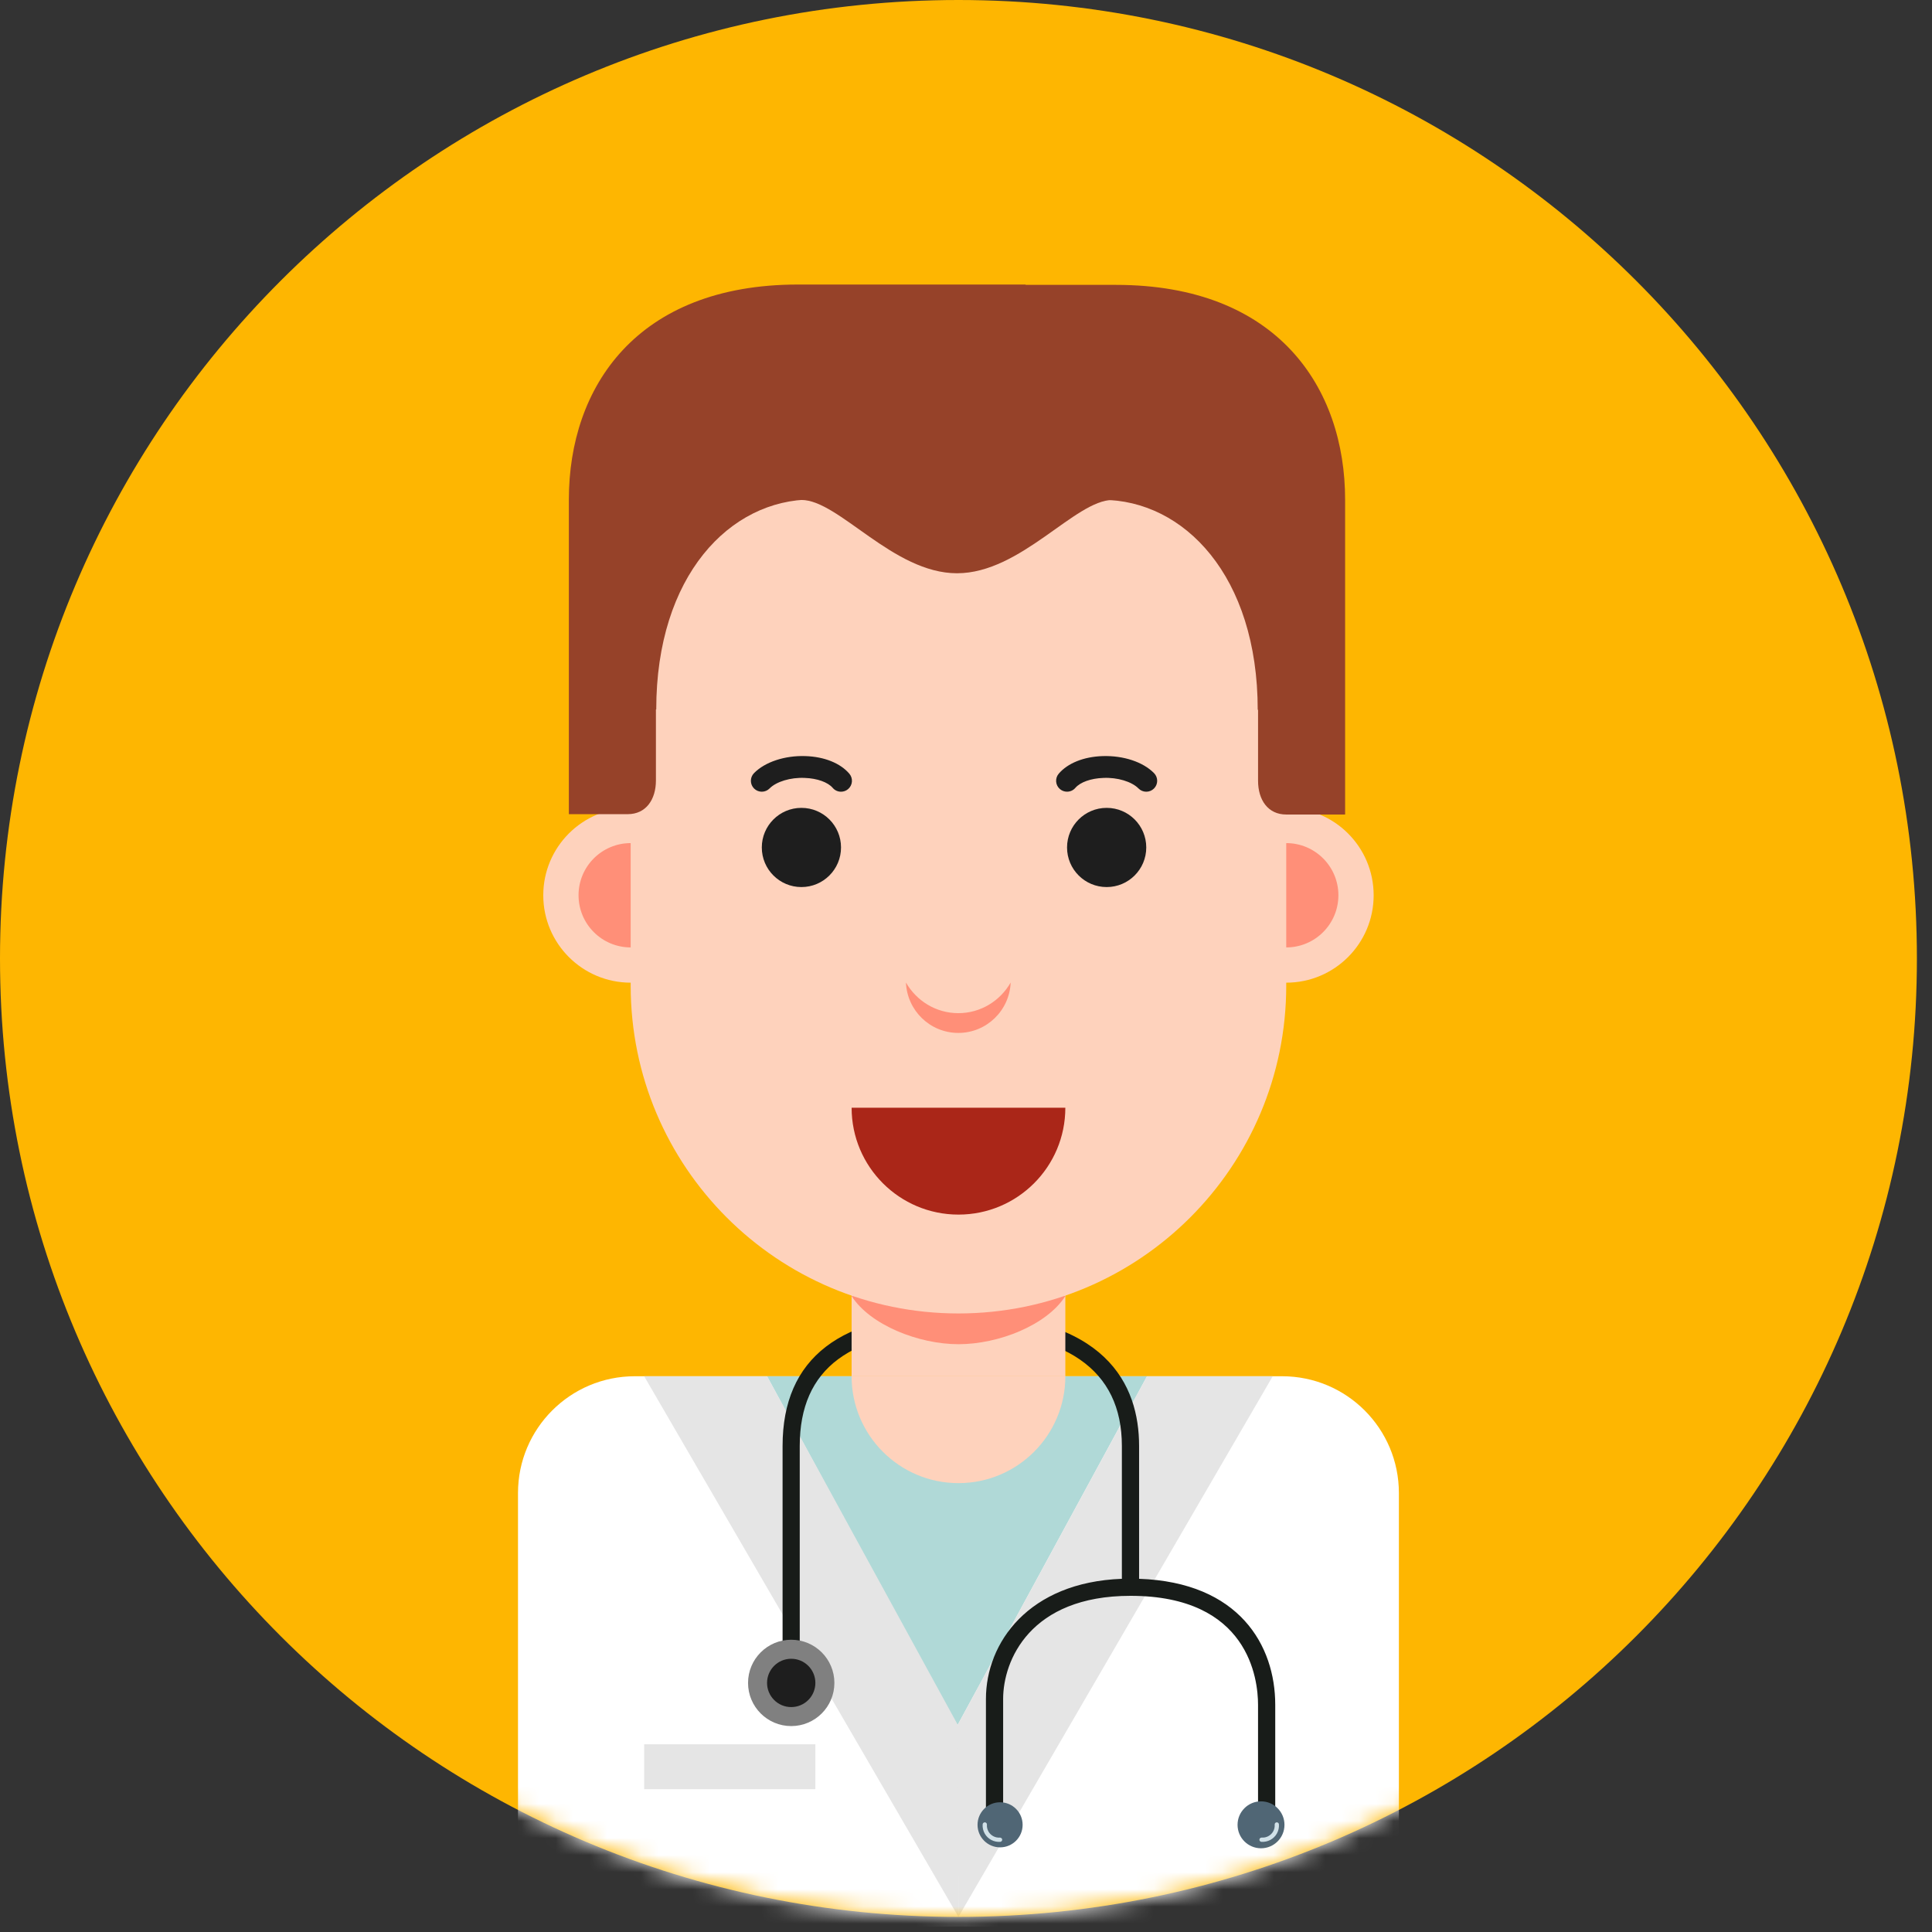 <svg width="113" height="113" viewBox="0 0 113 113" fill="none" xmlns="http://www.w3.org/2000/svg">
<rect x="0" y="0" width="113" height="113" fill="#333333" stroke="none"/>
<path d="M112.117 56.058C112.117 87.019 87.019 112.117 56.058 112.117C25.099 112.117 0 87.019 0 56.058C0 25.097 25.099 0 56.058 0C87.019 0 112.117 25.097 112.117 56.058Z" fill="#FEB601"/>
<mask id="mask0_272_3483" style="mask-type:luminance" maskUnits="userSpaceOnUse" x="0" y="0" width="113" height="113">
<path d="M112.117 56.058C112.117 87.019 87.019 112.117 56.058 112.117C25.099 112.117 0 87.019 0 56.058C0 25.097 25.099 0 56.058 0C87.019 0 112.117 25.097 112.117 56.058Z" fill="white"/>
</mask>
<g mask="url(#mask0_272_3483)">
<path d="M74.99 80.495H66.817H62.311H49.809H37.127C33.356 80.495 30.297 83.553 30.297 87.325V112.686H81.819V87.325C81.819 83.553 78.762 80.495 74.99 80.495Z" fill="white"/>
<path d="M55.975 80.495H44.864L55.975 100.956L67.087 80.495H55.975Z" fill="#B0D9D7"/>
<path d="M37.676 80.495L56.058 112.115V100.956L44.864 80.495H37.676Z" fill="#E5E5E5"/>
<path d="M74.44 80.495L56.058 112.115L56.016 100.88L67.087 80.495H74.44Z" fill="#E5E5E5"/>
<path d="M46.273 98.509C46.55 98.509 46.776 98.284 46.776 98.006V84.572C46.776 80.032 49.746 77.826 55.858 77.826C62.334 77.826 65.617 80.096 65.617 84.572V92.342C60.158 92.546 57.666 96.078 57.666 99.367V106.136C57.666 106.414 57.891 106.639 58.169 106.639C58.447 106.639 58.672 106.414 58.672 106.136V99.367C58.672 97.127 60.24 93.338 66.121 93.338C73.043 93.338 73.581 98.214 73.581 99.709V106.207C73.581 106.485 73.805 106.71 74.084 106.71C74.362 106.71 74.587 106.485 74.587 106.207V99.709C74.587 96.24 72.481 92.542 66.624 92.342V84.573C66.624 81.036 64.755 76.821 55.859 76.821C49.166 76.821 45.772 79.429 45.772 84.573V98.007C45.77 98.284 45.995 98.509 46.273 98.509Z" fill="#181C19"/>
<path d="M57.175 106.731C57.175 106.003 57.765 105.412 58.494 105.412C59.222 105.412 59.812 106.003 59.812 106.731C59.812 107.459 59.222 108.049 58.494 108.049C57.765 108.05 57.175 107.459 57.175 106.731Z" fill="#506675"/>
<path d="M72.383 106.731C72.383 105.973 72.998 105.358 73.755 105.358C74.513 105.358 75.127 105.973 75.127 106.731C75.127 107.489 74.513 108.103 73.755 108.103C72.998 108.104 72.383 107.489 72.383 106.731Z" fill="#506675"/>
<path d="M74.679 106.586C74.744 106.586 74.798 106.636 74.803 106.702C74.817 106.892 74.775 107.081 74.679 107.248C74.497 107.567 74.142 107.754 73.775 107.726C73.706 107.721 73.655 107.66 73.661 107.592C73.666 107.523 73.728 107.478 73.795 107.477C74.063 107.499 74.328 107.359 74.463 107.123C74.534 107 74.565 106.86 74.554 106.719C74.549 106.651 74.6 106.591 74.669 106.585C74.673 106.586 74.676 106.586 74.679 106.586Z" fill="#D1E1E8"/>
<path d="M57.6 106.586C57.603 106.586 57.607 106.586 57.609 106.586C57.678 106.591 57.729 106.651 57.724 106.72C57.713 106.861 57.745 107.001 57.815 107.124C57.95 107.36 58.212 107.5 58.483 107.478C58.55 107.48 58.612 107.524 58.617 107.593C58.622 107.661 58.571 107.722 58.503 107.727C58.135 107.752 57.781 107.568 57.598 107.249C57.503 107.082 57.46 106.893 57.474 106.703C57.48 106.635 57.535 106.586 57.6 106.586Z" fill="#D1E1E8"/>
<path d="M46.277 100.956C47.672 100.956 48.802 99.826 48.802 98.431C48.802 97.037 47.672 95.906 46.277 95.906C44.882 95.906 43.752 97.037 43.752 98.431C43.752 99.826 44.882 100.956 46.277 100.956Z" fill="#808080"/>
<path d="M46.277 99.845C47.058 99.845 47.69 99.212 47.69 98.431C47.69 97.651 47.058 97.019 46.277 97.019C45.497 97.019 44.864 97.651 44.864 98.431C44.864 99.212 45.497 99.845 46.277 99.845Z" fill="#1E1E1E"/>
<path d="M62.31 67.875H49.809V80.496H62.31V67.875Z" fill="#FED2BC"/>
<path d="M56.06 86.746C59.512 86.746 62.311 83.947 62.311 80.495H49.809C49.809 83.947 52.607 86.746 56.06 86.746Z" fill="#FED2BC"/>
<path d="M56.06 75.289C56.06 75.289 51.735 75.621 49.801 75.794C50.893 77.508 53.745 78.621 56.06 78.621C58.411 78.621 61.227 77.508 62.319 75.794C60.385 75.621 56.06 75.289 56.06 75.289Z" fill="#FF8F78"/>
<path d="M75.231 57.475C78.054 57.475 80.343 55.186 80.343 52.363C80.343 49.54 78.054 47.251 75.231 47.251C72.408 47.251 70.119 49.54 70.119 52.363C70.119 55.186 72.408 57.475 75.231 57.475Z" fill="#FED2BC"/>
<path d="M75.231 55.413C76.915 55.413 78.281 54.047 78.281 52.362C78.281 50.678 76.915 49.312 75.231 49.312C73.546 49.312 72.181 50.678 72.181 52.362C72.181 54.047 73.546 55.413 75.231 55.413Z" fill="#FF8F78"/>
<path d="M36.887 57.475C39.711 57.475 41.999 55.186 41.999 52.363C41.999 49.54 39.711 47.251 36.887 47.251C34.064 47.251 31.775 49.54 31.775 52.363C31.775 55.186 34.064 57.475 36.887 57.475Z" fill="#FED2BC"/>
<path d="M36.888 55.413C38.572 55.413 39.938 54.047 39.938 52.362C39.938 50.678 38.572 49.312 36.888 49.312C35.203 49.312 33.838 50.678 33.838 52.362C33.838 54.047 35.203 55.413 36.888 55.413Z" fill="#FF8F78"/>
<path d="M75.174 37.362C74.591 27.297 66.269 19.309 56.059 19.309C45.848 19.309 37.527 27.296 36.944 37.362H36.888V57.576H36.89C36.89 57.601 36.888 57.627 36.888 57.651C36.888 68.239 45.472 76.822 56.059 76.822C66.646 76.822 75.23 68.239 75.23 57.651C75.23 57.627 75.228 57.601 75.228 57.576H75.23V37.362H75.174Z" fill="#FED2BC"/>
<path d="M49.19 49.567C49.19 50.846 48.153 51.883 46.873 51.883C45.594 51.883 44.557 50.846 44.557 49.567C44.557 48.288 45.594 47.251 46.873 47.251C48.153 47.25 49.19 48.287 49.19 49.567Z" fill="#1E1E1E"/>
<path d="M67.043 49.567C67.043 50.846 66.006 51.883 64.727 51.883C63.448 51.883 62.41 50.846 62.41 49.567C62.41 48.288 63.448 47.251 64.727 47.251C66.006 47.25 67.043 48.287 67.043 49.567Z" fill="#1E1E1E"/>
<path d="M65.27 16.662C63.569 16.662 61.316 16.662 59.986 16.662V16.642H53.083C53.083 16.642 52.788 16.642 52.318 16.642C51.069 16.642 48.544 16.642 46.678 16.642C37.239 16.642 33.272 22.643 33.272 29.215C33.272 32.626 33.272 31.992 33.272 40.535C33.272 40.85 33.272 41.151 33.272 41.494V47.619C33.272 47.619 35.346 47.619 36.718 47.619C37.782 47.619 38.364 46.765 38.364 45.647C38.364 44.395 38.364 41.494 38.364 41.494C38.37 41.494 38.377 41.494 38.383 41.494C38.383 33.666 42.697 29.215 47.489 29.215H52.316H53.081H58.865V29.235H64.457C69.249 29.235 73.562 33.686 73.562 41.514C73.569 41.514 73.576 41.514 73.582 41.514C73.582 41.514 73.582 44.416 73.582 45.668C73.582 46.786 74.163 47.64 75.228 47.64C76.6 47.64 78.674 47.64 78.674 47.64V41.514C78.674 41.172 78.674 40.871 78.674 40.556C78.674 32.012 78.674 32.646 78.674 29.235C78.677 22.663 74.71 16.662 65.27 16.662Z" fill="#964229"/>
<path d="M49.19 46.306C49.009 46.306 48.83 46.231 48.704 46.082C48.418 45.748 47.791 45.524 47.07 45.5C46.239 45.459 45.402 45.719 45.013 46.114C44.765 46.367 44.361 46.37 44.109 46.123C43.857 45.876 43.854 45.472 44.101 45.22C44.746 44.563 45.907 44.181 47.114 44.223C48.215 44.26 49.148 44.635 49.676 45.252C49.905 45.52 49.874 45.923 49.606 46.152C49.485 46.256 49.337 46.306 49.19 46.306Z" fill="#1E1E1E"/>
<path d="M62.409 46.305C62.262 46.305 62.115 46.255 61.994 46.152C61.726 45.923 61.695 45.519 61.924 45.252C62.452 44.635 63.385 44.26 64.486 44.223C65.707 44.184 66.855 44.564 67.499 45.22C67.746 45.472 67.743 45.876 67.491 46.123C67.24 46.371 66.835 46.368 66.587 46.114C66.198 45.719 65.357 45.458 64.53 45.5C63.808 45.524 63.182 45.748 62.896 46.082C62.769 46.23 62.59 46.305 62.409 46.305Z" fill="#1E1E1E"/>
<path d="M56.06 71.04C52.608 71.04 49.81 68.242 49.81 64.79H62.31C62.311 68.242 59.512 71.04 56.06 71.04Z" fill="#AA2618"/>
<path d="M55.975 28.521H46.873V29.242C49.065 29.242 52.234 33.529 55.975 33.529C59.716 33.529 62.885 29.242 65.077 29.242V28.521H55.975Z" fill="#964229"/>
<path d="M56.051 59.258C54.736 59.258 53.6 58.532 52.988 57.467C53.057 59.105 54.396 60.414 56.051 60.414C57.704 60.414 59.044 59.104 59.113 57.467C58.502 58.533 57.366 59.258 56.051 59.258Z" fill="#FF8F78"/>
<path d="M47.69 102.022H37.676V104.647H47.69V102.022Z" fill="#E5E5E5"/>
</g>
</svg>

